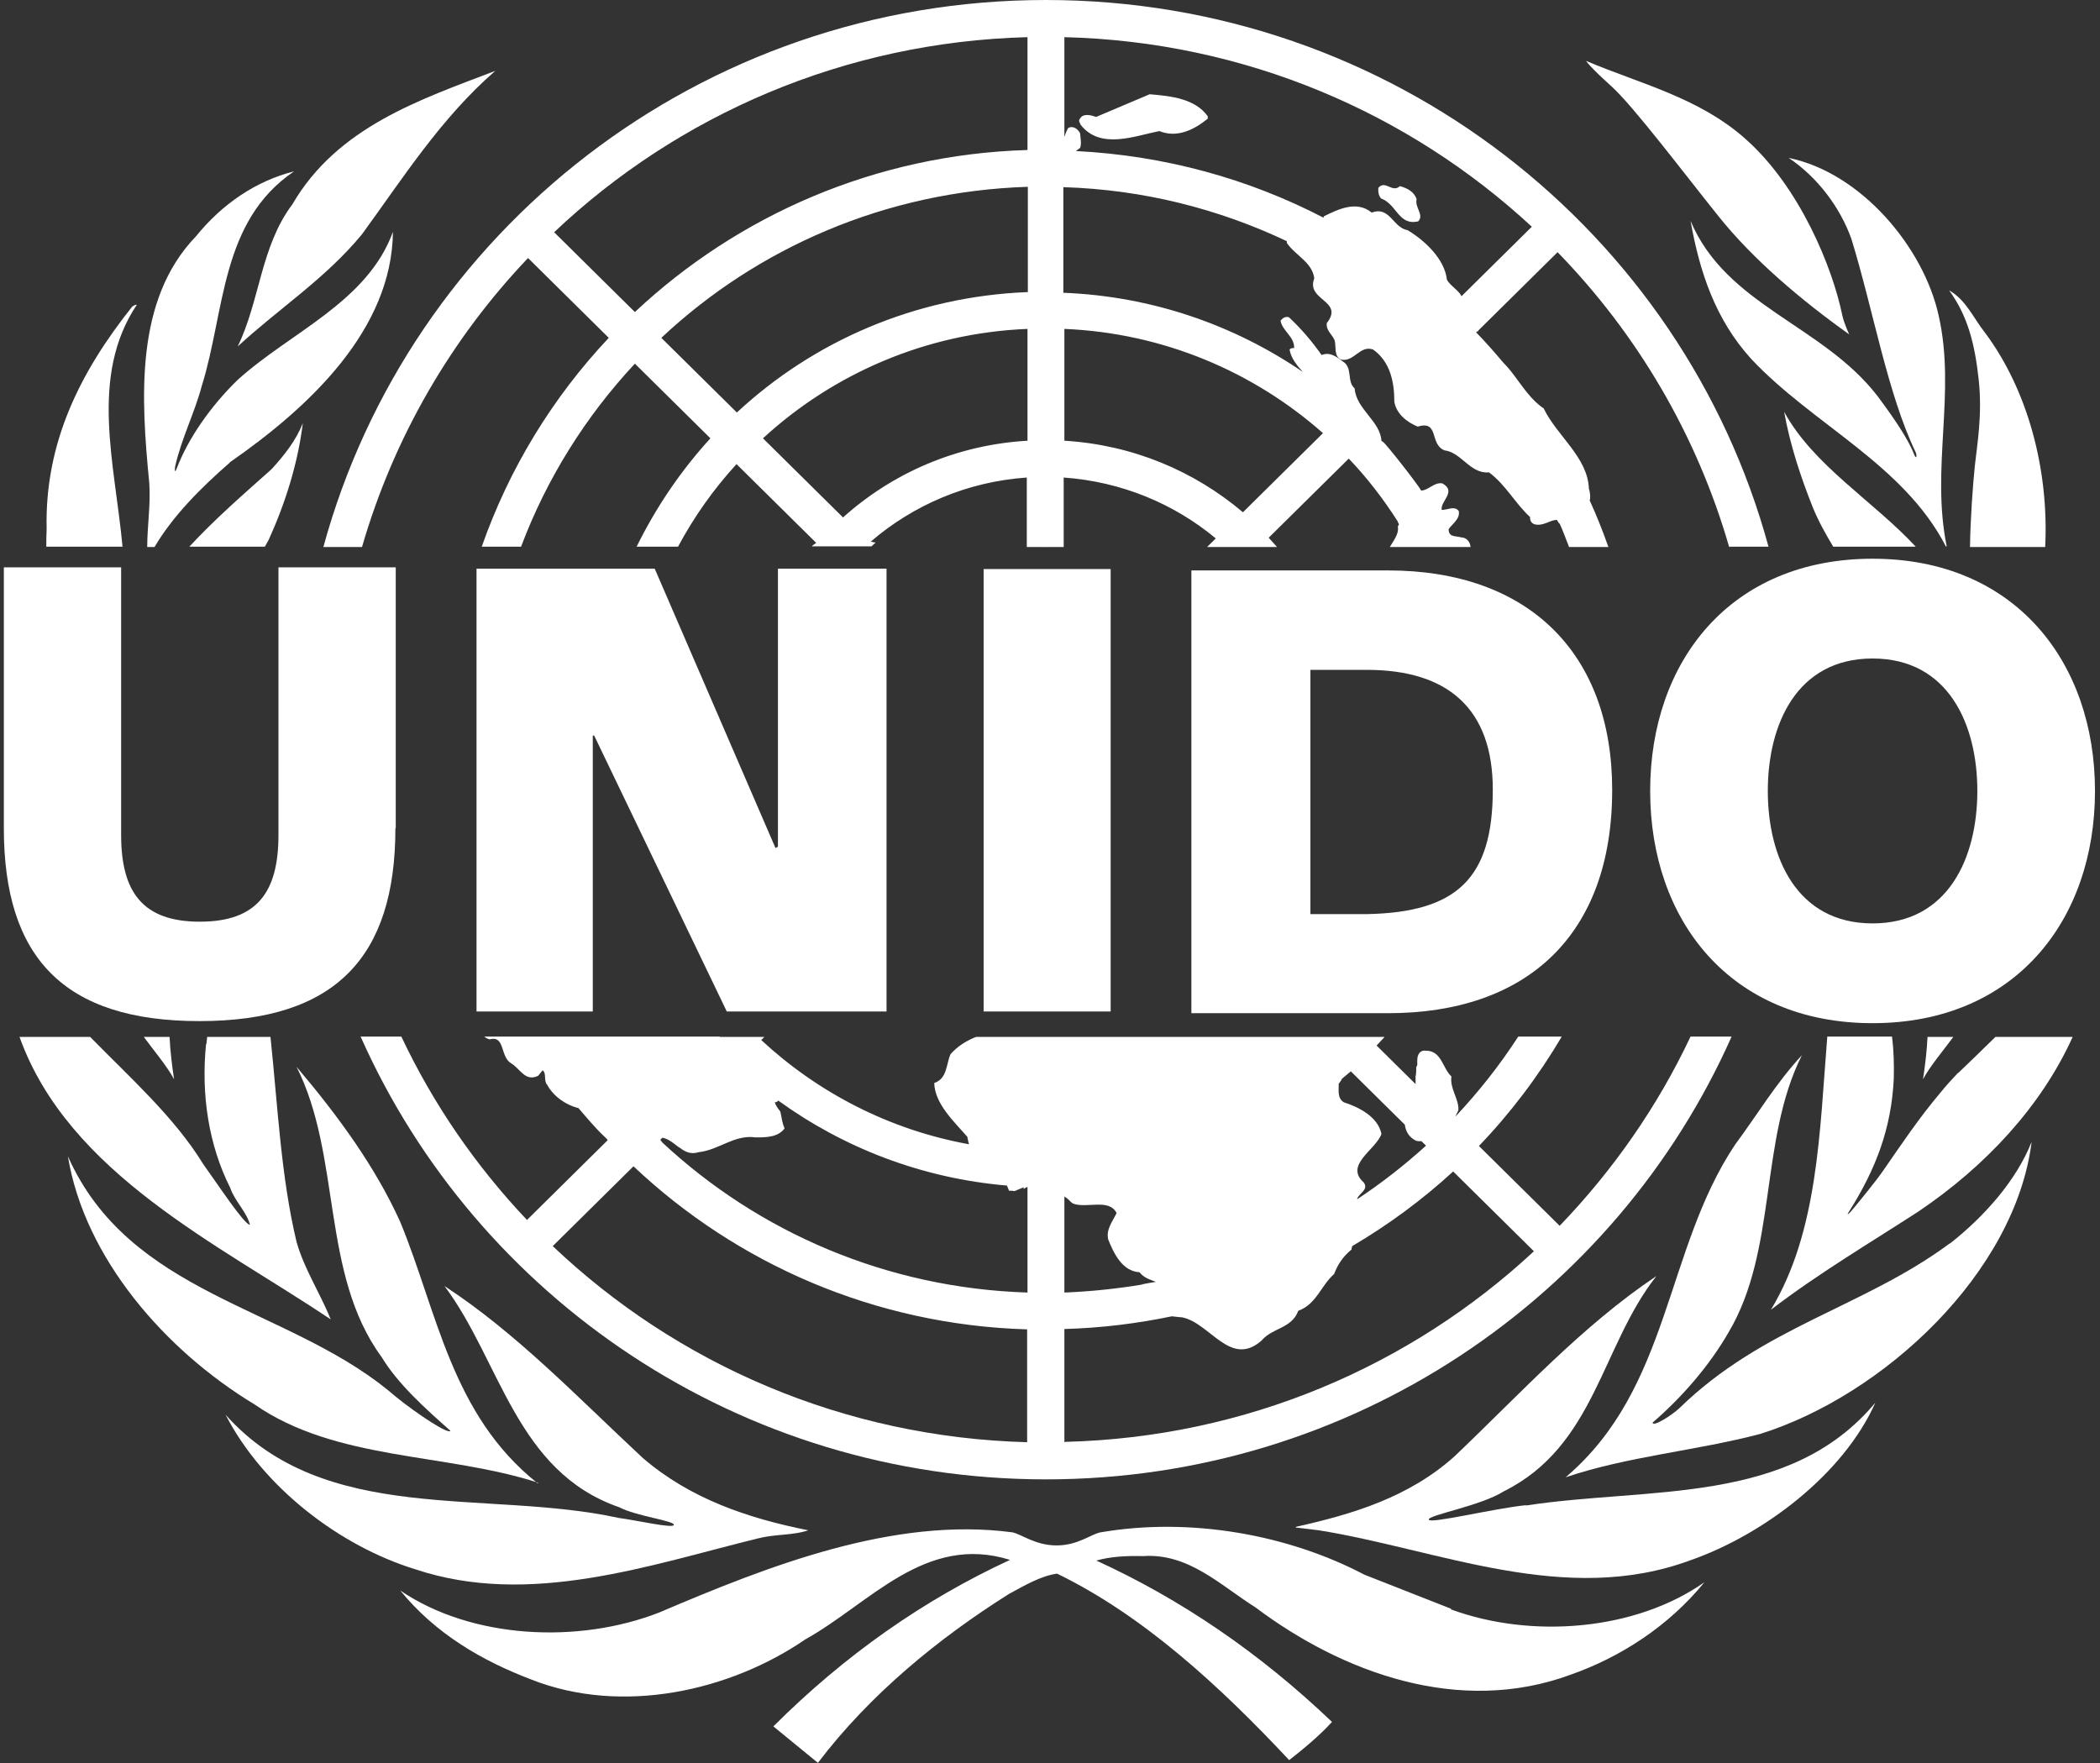 <svg width="237" height="199" viewBox="0 0 237 199" fill="none" xmlns="http://www.w3.org/2000/svg">
<rect x="0" y="0" width="237" height="199" fill="#333333" stroke="none"/>
<path d="M117.999 61.74H118.076L118.038 61.702L117.999 61.74Z" fill="white"/>
<path d="M119.296 60.46C118.903 60.149 118.471 59.994 118.078 60.304C117.685 60.926 117.096 61.314 116.468 61.702H119.689C119.689 61.702 119.689 61.469 119.689 61.353C119.532 61.081 119.414 60.77 119.296 60.421V60.46Z" fill="white"/>
<path d="M53.779 64.187H73.891L87.521 95.718L87.796 95.563V64.187H100.052V114.163H82.022L67.056 83.02H66.899V114.163H53.779V64.187Z" fill="white"/>
<path d="M111.009 64.227H125.346V114.163H111.009V64.227Z" fill="white"/>
<path d="M134.456 114.357H156.65C172.322 114.357 181.946 105.542 181.946 89.156C181.946 73.701 172.48 64.382 156.65 64.382H134.456V114.318V114.357ZM147.89 75.604H154.253C163.445 75.604 168.473 80.03 168.473 89.117C168.473 99.135 164.427 102.979 154.253 103.174H147.89V75.604Z" fill="white"/>
<path d="M44.624 93.466C44.624 108.028 37.868 115.25 22.509 115.25C7.151 115.25 0.434 108.028 0.434 93.466V64.032H13.671V94.243C13.671 100.689 16.107 104.028 22.549 104.028C28.991 104.028 31.426 100.727 31.426 94.243V64.032H44.663V93.466H44.624Z" fill="white"/>
<path d="M211.334 104.222C219.897 104.222 223.157 96.767 223.157 89.272C223.157 81.778 219.897 74.323 211.334 74.323C202.77 74.323 199.51 81.778 199.51 89.272C199.51 96.767 202.77 104.222 211.334 104.222ZM211.334 63.062C227.36 63.062 236.434 74.672 236.434 89.272C236.434 103.873 227.399 115.483 211.334 115.483C195.268 115.483 186.233 103.873 186.233 89.272C186.233 74.672 195.268 63.062 211.334 63.062Z" fill="white"/>
<path d="M160.072 24.968C160.739 24.23 159.64 23.415 159.875 22.483C159.6 21.629 158.815 21.24 157.99 21.007C157.126 21.823 156.34 20.27 155.554 21.201C155.515 21.667 155.594 22.095 155.869 22.405C157.636 23.026 157.833 25.55 160.111 24.968H160.072Z" fill="white"/>
<path d="M129.744 10.639L123.695 13.202C123.184 13.008 122.242 12.736 121.888 13.396C121.653 13.591 121.888 13.901 121.967 14.095C124.206 16.93 128.055 15.338 130.844 14.794C132.847 15.61 134.772 14.639 136.304 13.396V13.125C134.89 11.144 132.18 10.834 129.744 10.639Z" fill="white"/>
<path d="M164.942 33.433C164.628 32.773 163.646 32.23 163.293 31.57C163.057 29.278 160.818 27.143 158.854 25.978C157.204 25.706 156.851 23.221 154.808 23.997C153.119 22.599 151.037 23.609 149.387 24.425V24.58C140.942 20.192 131.475 17.552 121.42 17.047C121.577 16.93 121.734 16.814 121.891 16.697C122.087 16.27 121.93 15.493 121.891 15.027C121.655 14.6 121.145 14.134 120.555 14.445C120.359 14.717 120.123 15.455 120.123 15.455V4.194C140.51 4.699 159.011 12.736 172.877 25.59L164.942 33.433ZM149.309 48.888L140.274 57.819C134.775 53.159 127.822 50.208 120.123 49.742V37.122C131.318 37.588 141.492 41.976 149.309 48.888ZM115.96 16.93C98.794 17.435 83.278 24.308 71.651 35.22L62.538 26.211C76.483 13.008 95.259 4.737 115.96 4.194V16.93ZM115.96 32.967C103.272 33.472 91.802 38.52 83.16 46.558L74.636 38.132C85.478 27.958 99.972 21.59 115.999 21.085V33.006L115.96 32.967ZM115.96 49.742C107.946 50.208 100.719 53.392 95.141 58.402L86.106 49.471C94.002 42.209 104.45 37.588 115.96 37.122V49.742ZM195.228 61.702H199.588C189.925 26.172 157.086 0 118.041 0C78.997 0 46.197 26.172 36.495 61.741H40.855C44.43 49.393 50.911 38.248 59.592 29.123L68.705 38.132C62.381 44.85 57.471 52.849 54.368 61.702H58.806C61.713 53.975 66.113 46.985 71.651 41.044L80.175 49.471C76.836 53.121 74.047 57.237 71.848 61.702H76.522C78.329 58.324 80.529 55.217 83.121 52.383L92.116 61.275C92.116 61.275 91.763 61.508 91.606 61.663H98.362C98.519 61.508 98.676 61.353 98.833 61.236C98.637 61.236 98.441 61.159 98.283 61.12C103.076 57.004 109.164 54.363 115.881 53.897V61.741H120.045V53.897C126.565 54.363 132.497 56.848 137.21 60.77L136.228 61.741H144.124C143.809 61.392 143.495 61.042 143.181 60.693L152.216 51.761C154.297 53.936 156.144 56.343 157.754 58.867C157.754 59.023 157.911 59.1 157.872 59.217C157.872 59.256 157.754 59.372 157.754 59.45C157.911 60.227 157.283 61.003 156.851 61.741H165.964C165.924 61.197 165.532 60.654 164.903 60.654C164.235 60.46 163.489 60.654 163.489 59.722C163.882 59.139 164.825 58.557 164.628 57.664C164.118 57.042 163.332 57.586 162.703 57.547C162.546 56.538 164.432 55.489 162.782 54.557C161.839 54.402 161.25 55.334 160.386 55.373C160.111 54.79 156.34 49.975 156.065 49.859C156.026 49.859 155.986 49.781 155.908 49.781C155.79 47.529 153.04 46.17 152.883 43.84C151.941 43.025 152.726 41.471 151.508 40.772C150.841 40.268 150.094 39.685 149.152 40.073C148.091 38.559 146.873 37.122 145.459 35.802C145.027 35.685 144.752 35.919 144.517 36.19C144.713 37.355 146.127 38.015 146.048 39.297C145.852 39.258 145.656 39.297 145.538 39.452C145.695 40.423 146.363 41.238 147.03 41.976C139.292 36.695 130.022 33.433 120.006 33.045V21.124C129.001 21.396 137.525 23.57 145.224 27.22C145.224 27.298 145.224 27.376 145.224 27.415C146.206 28.851 148.091 29.589 148.327 31.414C147.345 33.938 151.744 33.899 149.741 36.462C149.623 37.278 150.33 37.744 150.605 38.365C150.841 39.064 150.487 40.151 151.312 40.578C152.805 40.928 153.472 38.908 154.965 39.452C156.929 40.85 157.361 43.18 157.361 45.354C157.597 46.714 158.775 47.645 159.993 48.15C162.468 47.412 161.289 50.131 163.018 50.83C164.942 51.062 165.924 53.509 168.046 53.315C169.931 54.713 170.992 56.809 172.681 58.363C172.641 58.751 172.838 59.062 173.191 59.178C174.213 59.411 174.841 58.712 175.705 58.673C175.784 58.829 175.98 59.139 176.02 59.1C176.412 59.955 176.727 60.848 177.08 61.741H181.519C180.89 59.955 180.183 58.169 179.398 56.46C179.515 56.382 179.476 55.567 179.319 55.179C179.201 51.606 175.705 49.199 174.213 46.092C173.506 45.626 172.916 45.005 172.406 44.384C172.013 43.918 171.659 43.413 171.306 42.947C170.795 42.248 170.285 41.549 169.656 40.928C168.674 39.763 167.653 38.598 166.592 37.511L166.71 37.394H166.828V37.316L175.784 28.463C184.779 37.705 191.496 49.082 195.149 61.741L195.228 61.702Z" fill="white"/>
<path d="M26.827 39.102C31.502 34.792 36.726 31.453 40.85 26.444C45.446 20.153 49.728 13.358 55.895 7.999C47.489 11.222 38.101 14.29 32.994 23.065C29.42 27.803 29.341 33.938 26.827 39.102Z" fill="white"/>
<path d="M25.924 52.188C34.88 45.975 44.228 37.238 44.346 26.172C41.439 34.132 32.719 37.51 26.788 42.908C23.763 45.859 21.249 49.47 19.953 52.848C19.639 53.664 19.757 52.693 19.757 52.693C20.464 49.509 21.956 46.636 22.781 43.529C25.413 35.103 24.863 24.968 33.191 19.337C28.909 20.425 25.099 22.988 22.113 26.676C15.2 33.86 15.907 44.888 16.85 54.557C17.007 57.042 16.614 59.411 16.614 61.741H17.439C19.521 58.207 22.703 55.023 25.963 52.188H25.924Z" fill="white"/>
<path d="M30.325 60.925C32.211 56.77 33.625 52.266 34.175 47.762C33.428 49.664 32.132 51.334 30.639 52.965C27.497 55.761 24.197 58.634 21.369 61.702H29.893C30.05 61.43 30.168 61.197 30.325 60.925Z" fill="white"/>
<path d="M15.438 34.404C15.241 34.365 15.084 34.52 14.927 34.598C9.113 41.898 5.028 49.897 5.264 59.721C5.225 60.382 5.225 61.042 5.225 61.702H13.827C12.963 52.305 10.056 42.481 15.438 34.404Z" fill="white"/>
<path d="M219.701 61.664C217.895 52.849 220.762 44.345 218.798 35.647C217.109 27.92 210.038 19.494 201.868 17.824C205.168 20.037 207.682 23.454 208.939 26.949C211.413 34.987 213.024 44.462 216.206 51.063C216.363 51.412 216.284 51.956 216.009 51.257C215.459 49.82 214.124 47.685 211.885 44.695C205.678 36.657 194.837 34.521 190.791 24.93C191.812 30.677 193.58 36.035 197.626 40.501C204.618 47.956 214.831 52.383 219.623 61.703L219.701 61.625V61.664Z" fill="white"/>
<path d="M224.019 37.549C222.722 35.919 221.897 33.861 219.973 32.773C222.094 35.685 222.879 38.87 223.312 42.869C223.744 46.869 223.115 50.286 222.879 52.538C222.644 54.829 222.369 58.635 222.329 61.741H230.814C231.246 53.082 228.889 44.073 224.019 37.549Z" fill="white"/>
<path d="M201.354 46.48C202.022 50.208 203.201 53.781 204.575 57.237C205.204 58.79 206.029 60.265 206.893 61.702H216.203C211.41 56.538 204.654 52.538 201.354 46.48Z" fill="white"/>
<path d="M193.93 24.386C197.858 29.317 203.357 33.938 208.699 37.744C208.699 37.744 208.11 36.501 207.913 35.569C206.814 30.21 203.121 21.085 196.954 15.649C191.691 10.989 185.131 9.475 179.003 6.873C179.003 6.873 179.356 7.494 181.87 9.747C184.384 12.037 190.001 19.493 193.93 24.386Z" fill="white"/>
<path d="M19.646 121.813C19.41 120.259 19.214 118.628 19.135 117.036H16.229C17.25 118.434 18.86 120.337 19.646 121.813Z" fill="white"/>
<path d="M220.992 121.074C220.285 121.812 219.617 122.55 218.989 123.326C216.593 126.161 214.59 129.151 212.547 132.102C211.84 133.151 209.876 135.558 208.933 136.684C208.737 136.917 208.344 137.267 208.619 136.84C211.722 131.947 213.45 127.365 213.725 121.773C213.765 120.142 213.725 118.55 213.529 116.997H206.223C205.359 127.637 205.202 139.014 199.859 147.829C205.241 143.713 210.897 140.373 216.475 136.762C224.135 131.597 230.38 124.841 233.916 117.036H225.195C223.82 118.395 222.406 119.754 220.992 121.113V121.074Z" fill="white"/>
<path d="M23.259 117.813C22.669 123.599 23.573 129.268 25.969 134.044C26.48 135.559 27.854 136.801 28.208 138.238C27.579 138.238 24.594 133.695 22.944 131.404C19.684 126.084 14.695 121.657 10.178 117.036H2.204C7.743 132.491 24.79 140.49 37.321 148.916C36.142 145.965 34.336 143.247 33.471 140.18C31.704 132.802 31.35 124.841 30.525 117.036H23.376C23.376 117.308 23.298 117.58 23.298 117.852L23.259 117.813Z" fill="white"/>
<path d="M220.053 140.335C210.312 147.557 198.96 149.732 189.532 158.935C188.707 159.711 186.547 161.109 186.508 160.566C189.886 157.653 192.95 154.081 195.071 150.392C200.609 141.111 198.527 128.685 203.359 119.094C200.413 122.278 198.331 125.812 195.817 129.19C187.882 141.072 188.55 156.682 176.688 166.74C183.679 164.371 191.418 163.75 198.645 161.847C212.629 157.459 227.438 143.635 229.284 128.88C227.556 133.229 223.981 137.267 220.092 140.335H220.053Z" fill="white"/>
<path d="M60.653 167.4C50.95 159.672 49.379 148.14 45.176 137.927C42.348 131.675 38.145 125.928 33.47 120.414C38.577 130.549 36.181 143.752 43.055 153.149C44.94 156.255 48.044 159.012 50.754 161.42C50.754 161.42 50.989 161.575 50.636 161.536C49.772 161.42 45.922 158.779 43.801 156.915C32.096 147.402 14.616 146.12 7.663 130.51C9.549 141.965 18.583 152.372 28.717 158.507C37.948 164.914 50.243 163.944 60.77 167.361L60.653 167.4Z" fill="white"/>
<path d="M172.209 169.885C168.477 170.274 161.406 172.021 161.249 171.516C161.092 171.011 167.141 169.963 169.695 168.332C180.025 163.206 180.693 151.945 186.939 144.024C178.493 149.693 171.737 157.149 164.156 164.371C159.01 168.992 152.686 170.895 146.244 172.332V172.409L148.837 172.72C162.388 174.894 176.647 181.34 190.788 176.098C198.998 173.225 208.032 166.429 211.646 158.314C201.944 169.963 186.075 167.788 172.209 169.924V169.885Z" fill="white"/>
<path d="M85.672 173.613C87.44 173.147 89.561 173.302 91.211 172.72C84.415 171.36 77.934 169.186 72.552 164.565C65.089 157.614 58.294 150.469 50.163 145.15C56.487 153.576 58.215 166.079 69.881 170.118C71.806 171.127 76.048 171.632 76.048 172.098C76.048 172.564 71.885 171.593 69.803 171.322C54.916 168.06 36.65 172.254 25.455 159.672C29.697 167.905 38.378 174.506 46.824 177.107C59.786 181.456 73.417 176.603 85.633 173.613H85.672Z" fill="white"/>
<path d="M163.759 181.573L153.978 177.729C145.415 173.224 134.377 171.205 124.203 172.952C123.143 173.147 121.65 174.428 119.254 174.428C116.858 174.428 115.326 173.185 114.265 172.952C100.831 171.166 86.69 176.758 74.396 182C65.243 185.572 53.223 184.99 45.171 179.515C49.178 184.446 54.48 187.475 59.98 189.572C70.232 193.61 82.409 190.853 90.893 185.029C98.16 180.99 104.406 173.069 113.99 176.059C104.249 180.563 95.332 186.815 87.28 194.853L92.308 198.969C98.2 191.203 105.977 184.873 113.873 179.903C115.601 178.971 117.408 177.884 119.293 177.612C128.996 182.311 137.677 190.31 145.493 198.658C147.182 197.338 148.95 195.863 150.325 194.348C142.194 186.582 133.316 180.524 123.732 176.137C125.342 175.671 127.149 175.593 128.996 175.632C134.141 175.282 137.677 178.894 141.683 181.418C151.503 188.795 164.662 193.649 177.232 189.028C182.888 187.048 188.348 183.514 192.355 178.583C184.577 184.058 172.833 184.99 163.759 181.65V181.573Z" fill="white"/>
<path d="M120.123 162.779V150.003C124.287 149.887 128.333 149.382 132.261 148.567C132.772 148.644 133.4 148.683 133.4 148.683C136.582 149.304 138.86 154.43 142.396 151.285C143.613 149.848 145.774 149.964 146.52 147.945C148.563 147.207 149.073 145.111 150.566 143.79C150.998 142.625 151.666 141.732 152.53 141.033C152.53 140.917 152.569 140.762 152.608 140.645C156.694 138.238 160.543 135.403 164 132.219L173.113 141.228C159.208 154.158 140.667 162.235 120.202 162.74L120.123 162.779ZM120.123 135.053C120.438 135.209 120.673 135.481 120.909 135.714C120.948 135.714 121.027 135.791 121.066 135.83C122.598 136.451 125.151 135.209 126.016 136.917C125.544 137.888 124.798 138.781 125.073 139.907C125.701 141.46 126.644 143.48 128.608 143.596C129.119 144.256 129.786 144.412 130.454 144.683C129.904 144.761 128.804 144.955 128.844 144.994C126.016 145.46 123.069 145.771 120.123 145.887V135.053ZM151.116 122.278C151.116 122.278 151.469 121.812 151.43 121.773C151.784 121.501 152.098 121.191 152.451 120.919L158.54 126.938C158.658 127.714 159.011 128.375 159.836 128.763C159.915 128.763 159.993 128.802 160.032 128.802C160.15 128.802 160.229 128.802 160.347 128.802C160.347 128.802 160.386 128.802 160.425 128.802L160.936 129.306C158.501 131.52 155.908 133.539 153.158 135.364C153.276 134.704 154.533 134.316 153.905 133.461C151.705 131.481 155.24 129.811 155.908 127.986C155.515 126.045 153.355 124.957 151.666 124.414C150.88 123.948 151.116 122.977 151.076 122.317L151.116 122.278ZM115.96 145.887C100.012 145.382 85.596 139.053 74.754 128.957C74.754 128.957 74.558 128.685 74.519 128.646L74.754 128.413C75.422 128.53 75.972 128.996 76.522 129.423C76.719 129.539 76.876 129.656 77.033 129.772C77.543 130.083 78.093 130.277 78.84 130.044C81.118 129.811 82.885 128.025 85.282 128.375C86.421 128.375 87.796 128.375 88.542 127.365C88.424 127.093 88.346 126.821 88.267 126.472C88.188 126.122 88.149 125.773 88.07 125.462C87.796 125.113 87.521 124.763 87.442 124.375C87.521 124.453 87.717 124.375 87.835 124.22C95.18 129.539 104.018 132.995 113.642 133.811C113.721 134.005 113.799 134.199 113.878 134.393C114.074 134.393 114.31 134.393 114.506 134.432L115.528 134.005V134.199C115.528 134.199 115.803 134.005 115.96 133.966V145.887ZM115.96 162.779C95.18 162.235 76.365 153.925 62.381 140.645L71.494 131.636C83.121 142.625 98.716 149.537 115.92 150.042V162.817L115.96 162.779ZM190.789 116.997C187.057 124.919 182.03 132.102 176.02 138.354L166.907 129.345C170.481 125.618 173.624 121.463 176.255 116.997H171.345C169.263 120.22 166.867 123.249 164.235 126.045C164.353 125.812 164.471 125.54 164.589 125.307C164.668 124.025 163.607 122.899 163.803 121.501C162.743 120.492 162.704 118.55 160.857 118.589C160.229 118.511 159.954 119.094 159.954 119.599C159.915 119.909 160.032 120.22 159.836 120.414C159.836 120.764 159.836 121.152 159.757 121.501C159.757 121.773 159.757 122.045 159.757 122.356L155.358 118.007C155.672 117.696 155.947 117.347 156.262 117.036H110.146C109.086 117.463 108.104 118.046 107.279 118.977C106.768 120.104 106.925 121.734 105.433 122.239C105.511 124.608 107.672 126.588 109.164 128.297C109.243 128.685 109.321 129.073 109.361 129.151C100.365 127.52 92.313 123.326 85.91 117.385L86.264 117.036H81.236V117.114C81.236 117.114 81.236 117.036 81.236 116.997H54.643C54.643 116.997 54.996 117.269 55.271 117.308C57.039 116.842 56.41 119.288 57.707 120.026C58.728 120.647 59.278 122.123 60.731 121.424L61.242 120.802C61.713 121.152 61.321 121.967 61.753 122.433C62.46 123.754 63.874 124.724 65.288 125.074C66.231 126.161 67.213 127.365 68.273 128.336C68.391 128.452 68.509 128.569 68.587 128.685L59.474 137.694C53.7 131.597 48.908 124.647 45.294 116.997H40.698C53.779 146.431 83.475 166.972 118.042 166.972C152.608 166.972 182.344 146.431 195.424 116.997H190.789Z" fill="white"/>
<path d="M217.026 121.812C217.262 120.259 217.458 118.628 217.537 117.036H220.444C219.422 118.434 217.812 120.337 217.026 121.812Z" fill="white"/>
</svg>
